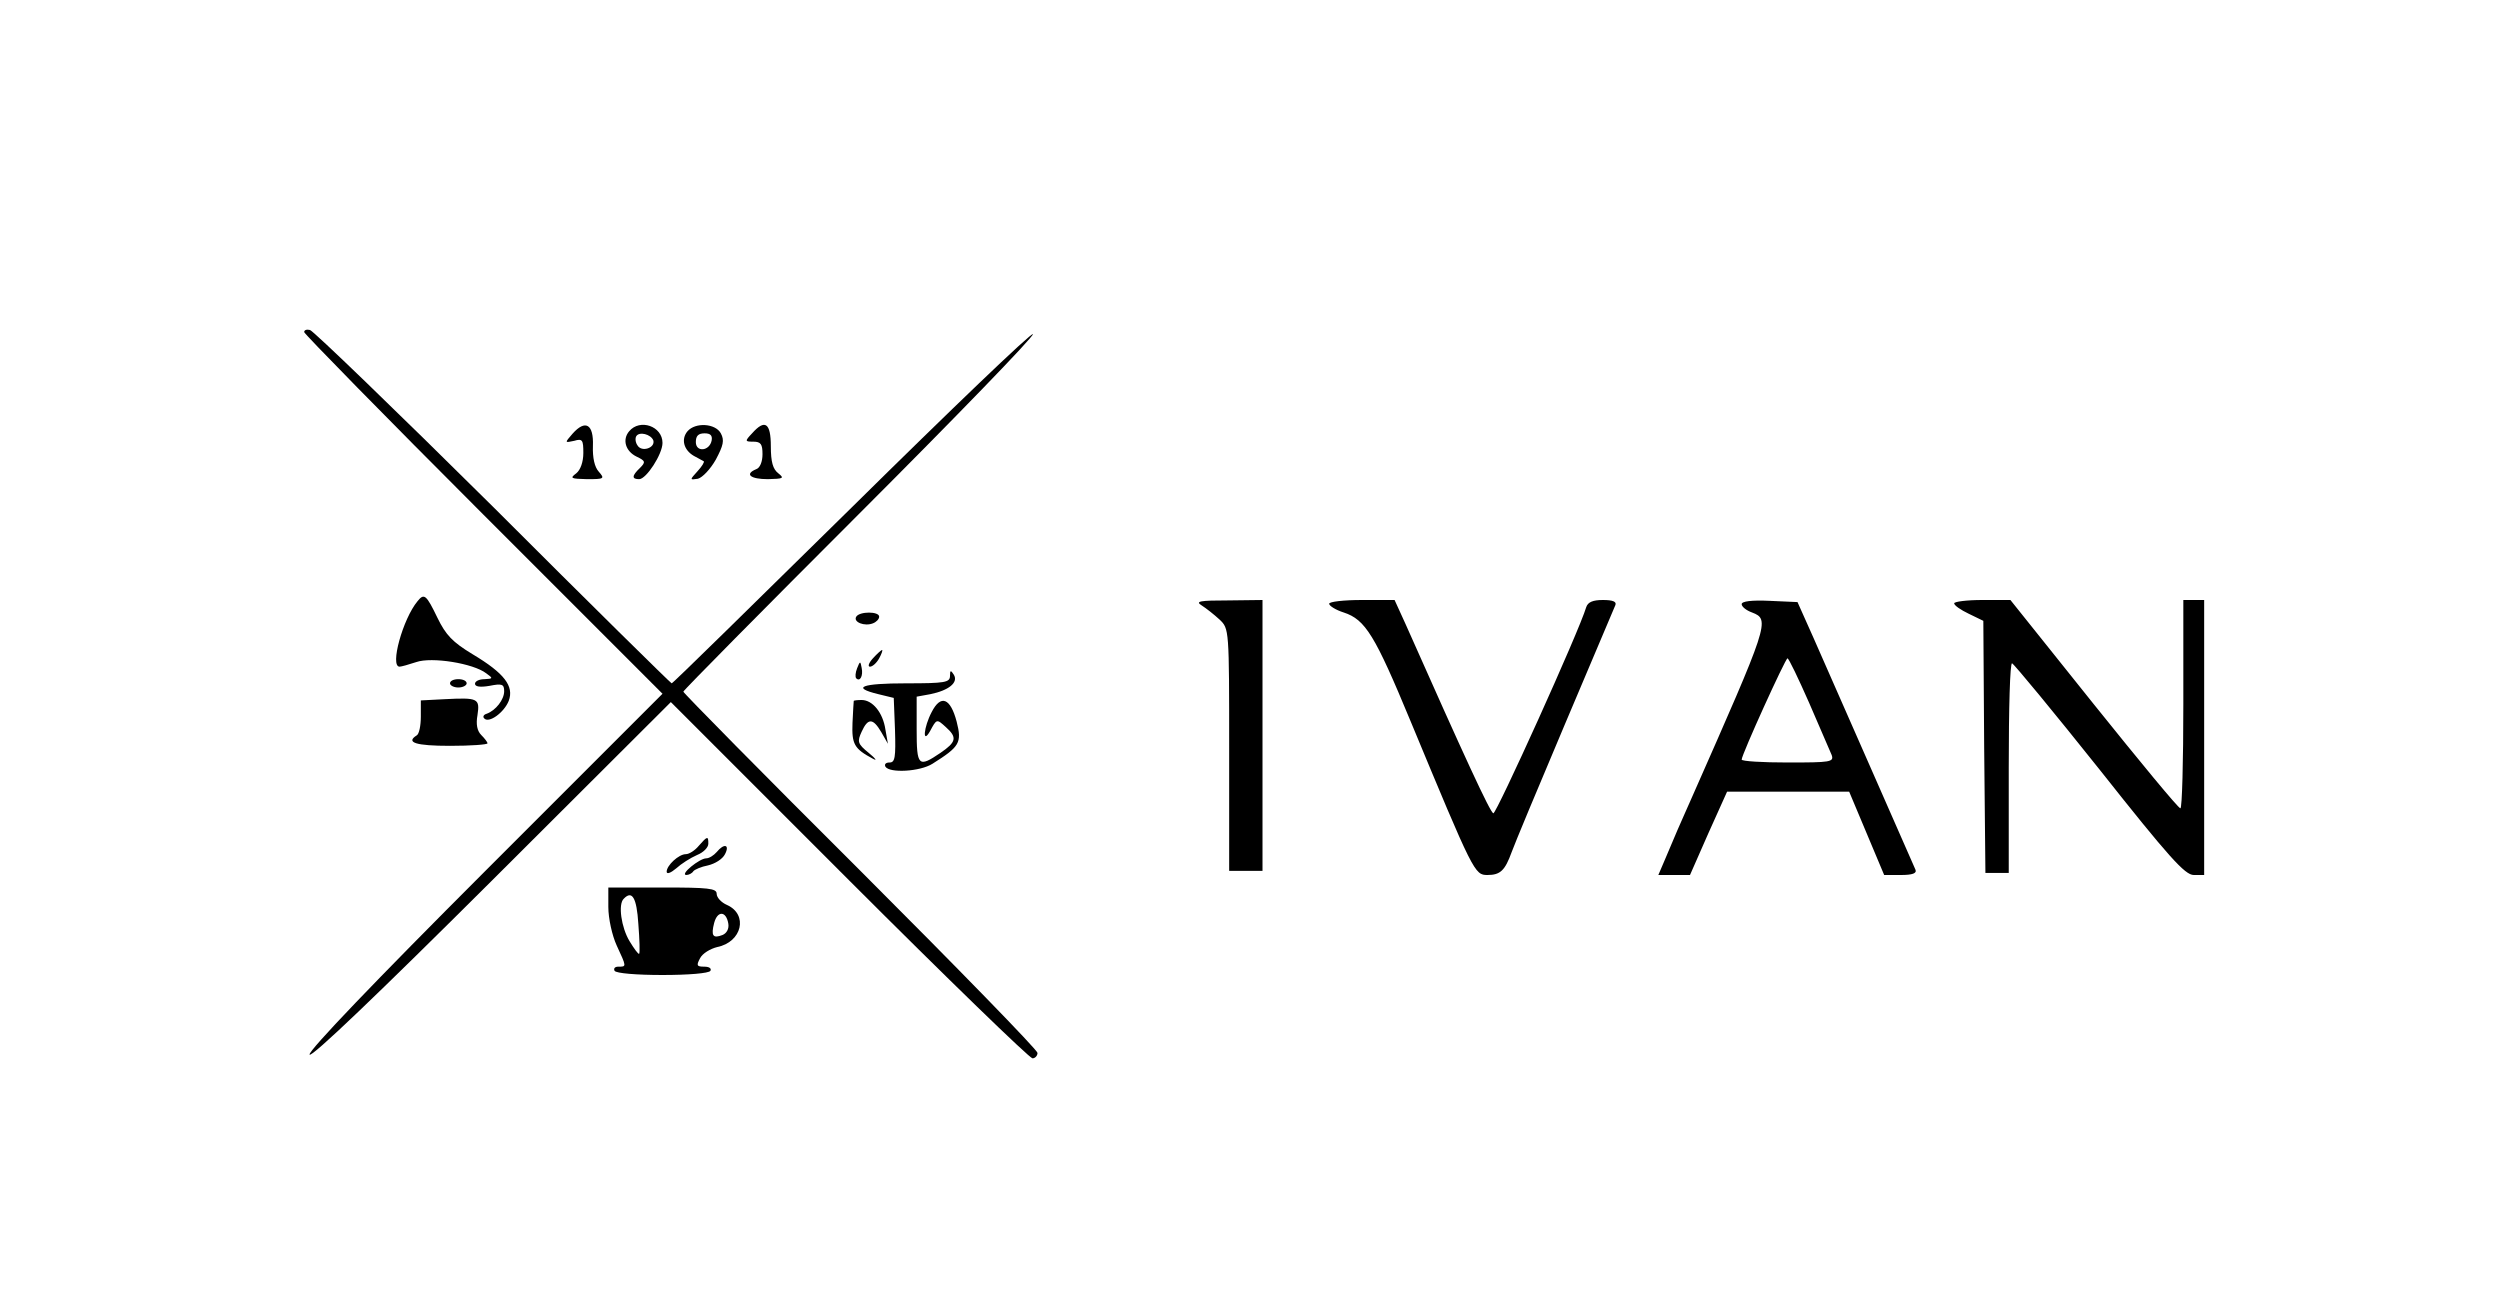 <svg version="1" xmlns="http://www.w3.org/2000/svg" width="800" height="420" viewBox="0 0 600 315"><path d="M73 79.7c0 .4 19.4 20.2 43 43.8l43 43-42.6 42.6c-26.3 26.3-42.5 43.2-42.1 44 .3.9 16.4-14.5 43.6-41.6l43.1-43 42.8 42.8c23.5 23.5 43.3 42.7 44 42.7.6 0 1.2-.6 1.2-1.3 0-.7-19.1-20.3-42.5-43.7-23.4-23.3-42.5-42.7-42.5-43 0-.3 19-19.5 42.1-42.6 23.2-23.2 42-42.6 41.8-43.2-.2-.6-19.7 18.1-43.3 41.4-23.7 23.3-43.1 42.4-43.4 42.4-.2 0-19.5-19-42.8-42.3-23.4-23.2-43.2-42.3-44-42.5-.8-.2-1.4 0-1.4.5z"/><path d="M137.4 104.1c-1.9 2.2-1.9 2.2.4 1.7 2-.6 2.2-.2 2.2 2.9 0 2.2-.7 4.1-1.7 4.9-1.6 1.2-1.3 1.3 2.6 1.4 4.1 0 4.3-.1 2.8-1.8-1-1.1-1.5-3.3-1.4-6.2.2-5.2-1.8-6.4-4.9-2.9zM151 103.5c-1.7 2-.9 4.8 1.8 6.1 2.1 1 2.2 1.3.8 2.7-2 1.9-2 2.7-.2 2.7 1.7 0 5.6-6 5.6-8.7 0-4-5.4-5.9-8-2.8zm5.8 2.2c.5 1.8-2.8 2.9-3.8 1.2-.5-.7-.6-1.7-.3-2.2.7-1.2 3.5-.5 4.1 1zM165 103.5c-1.6 1.9-.9 4.5 1.5 5.9 1.1.6 2.2 1.2 2.4 1.3.2.2-.4 1.2-1.5 2.4-1.9 2.1-1.9 2.1.1 1.8 1.1-.3 3-2.3 4.3-4.6 1.8-3.4 2.1-4.6 1.2-6.3-1.3-2.4-6.1-2.7-8-.5zm5.8 2.2c-.5 2.6-3.8 2.9-3.8.4 0-1.5.6-2.1 2.1-2.1 1.4 0 1.9.5 1.7 1.7zM180.5 104c-1.8 1.9-1.7 2 .3 2 1.8 0 2.2.6 2.2 3 0 1.8-.6 3.3-1.5 3.6-2.9 1.2-1.4 2.4 2.8 2.4 3.7-.1 4-.2 2.5-1.4-1.3-1-1.8-2.7-1.8-6.5 0-5.6-1.4-6.6-4.5-3.1zM100.2 144.3c-3.5 4.2-6.7 15.7-4.3 15.7.4 0 2.2-.5 4-1.1 3.7-1.3 13.7.3 16.8 2.7 1.7 1.2 1.6 1.3-.4 1.4-1.3 0-2.3.5-2.3 1.1 0 .7 1.2.9 3.5.5 3-.6 3.5-.4 3.5 1.3 0 2-2 4.6-4.2 5.4-.7.2-1 .7-.6 1.1 1.1 1.3 4.8-1.4 5.9-4.2 1.3-3.5-1-6.6-8.7-11.2-4.8-2.9-6.4-4.6-8.4-8.7-2.7-5.6-3.2-6-4.8-4zM288.4 145.3c1.1.7 3 2.2 4.3 3.4 2.3 2.2 2.3 2.2 2.3 31.3v29h8v-65l-8.2.1c-6.9 0-8 .2-6.4 1.2zM319 144.9c0 .5 1.6 1.5 3.5 2.1 5.2 1.7 7.5 5.5 16 26 15.2 36.6 15.4 37 18.5 37 3.1 0 4.2-1.1 5.8-5.5.6-1.7 6.3-15.4 12.7-30.5 6.4-15.1 11.9-28.1 12.2-28.8.3-.8-.6-1.2-3-1.2s-3.6.5-4 1.7c-1.7 5.8-21.6 49.7-22.3 49.5-.8-.3-6.8-13.3-21.1-45.5l-2.6-5.7h-7.8c-4.4 0-7.9.4-7.9.9zM418 145c0 .6 1.1 1.5 2.5 2 4.4 1.7 4 2.6-14.5 44.5-1 2.2-2.5 5.7-3.4 7.7-.9 2.1-2.3 5.4-3.1 7.3L398 210h7.6l4.4-10 4.5-10H443.8l4.2 10 4.2 10h4c2.8 0 3.9-.4 3.5-1.3-.7-1.7-20-45.4-24.5-55.7l-3.8-8.5-6.7-.3c-4.3-.2-6.7.1-6.7.8zm16.2 23.7c2.6 6 5 11.6 5.4 12.5.6 1.7-.3 1.8-10.5 1.8-6.1 0-11.1-.3-11.1-.7 0-1.2 10.5-24.3 11-24.3.3 0 2.6 4.8 5.2 10.7zM469 144.8c0 .5 1.6 1.6 3.5 2.5l3.5 1.7.2 30.2.3 30.3h5.6v-25.3c0-14.2.3-25.2.8-25 .5.2 10 11.7 21 25.5 16.7 21.1 20.5 25.3 22.6 25.3h2.5v-66h-5v25c0 13.7-.3 25-.7 25-.5 0-9.8-11.3-20.8-25l-20-25h-6.7c-3.8 0-6.8.4-6.8.8zM205.5 148c-.8 1.3 2 2.4 4 1.6.8-.3 1.5-1 1.5-1.6 0-1.3-4.7-1.3-5.5 0zM209.5 158c-1 1.1-1.3 2-.7 2 .6 0 1.6-.9 2.2-2 .6-1.1.9-2 .7-2-.2 0-1.2.9-2.2 2zM205.7 160.4c-.4 1-.5 2.1-.2 2.4.9.9 1.7-.6 1.3-2.5-.3-1.7-.4-1.7-1.1.1zM228 162.2c0 1.6-1.2 1.8-10.5 1.8-10.8 0-13.3 1-6.7 2.6l3.7.9.3 7.7c.2 6.6 0 7.8-1.3 7.8-.9 0-1.3.4-1 1 1 1.6 8.3 1.2 11.3-.7 6.5-4.1 7.1-5 5.8-10.1-1.5-5.7-3.8-6.6-6-2.3-1.9 3.6-2.3 7.9-.4 4.6 1.6-3 1.6-3 3.8-1 2.8 2.5 2.5 3.6-1.3 6.2-5.3 3.6-5.7 3.2-5.7-5.6v-7.9l3.3-.6c4.4-.9 6.8-2.8 5.6-4.7-.7-1.1-.9-1.1-.9.3z"/><path d="M108 164c0 .5.9 1 2 1s2-.5 2-1c0-.6-.9-1-2-1s-2 .4-2 1zM106.8 167.8l-5.8.3v3.9c0 2.1-.4 4.2-1 4.5-2.7 1.7-.2 2.5 8 2.5 5 0 9-.3 9-.6s-.7-1.2-1.5-2c-1-1-1.3-2.6-.9-4.8.6-4 .1-4.2-7.8-3.8zM204.9 168.2c0 .2-.2 2.5-.3 5.3-.2 5.1.4 6.2 4.9 8.6 1.1.6.7 0-1-1.4-2.7-2.2-2.8-2.7-1.7-5.1 1.5-3.3 2.7-3.3 4.7.1l1.6 2.8-.6-3.4c-.6-4.1-3.1-7.1-5.7-7.1-1 0-1.8.1-1.9.2zM167.7 203c-.9 1.1-2.3 2-3.1 2-1.7 0-4.6 2.7-4.6 4.2 0 .7 1 .3 2.3-.8 1.2-1.1 3.4-2.5 5-3.2 1.5-.6 2.7-1.8 2.7-2.7 0-1.9-.2-1.9-2.3.5zM172 204.5c-.7.8-1.8 1.5-2.5 1.5-1.6 0-6.4 3.9-4.8 4 .6 0 1.4-.4 1.7-.9.3-.4 1.9-1.1 3.5-1.4 1.7-.4 3.5-1.5 4.1-2.7 1.2-2.3-.2-2.7-2-.5zM146 217.7c0 2.7.9 6.8 2 9.2 2.4 5.2 2.4 5.1.4 5.1-.8 0-1.2.4-.9 1 .4.6 5.3 1 11.5 1s11.1-.4 11.5-1c.3-.6-.3-1-1.5-1-1.8 0-1.9-.3-1-2 .6-1.2 2.5-2.3 4.1-2.7 6-1.2 7.5-7.8 2.4-10.1-1.4-.6-2.5-1.8-2.5-2.7 0-1.3-2-1.5-13-1.5h-13v4.7zm7.2 4c.3 3.8.4 7 .2 7.2-.2.2-1.2-1.2-2.3-3-2-3.3-2.8-8.9-1.4-10.2 2-2.1 3.1-.3 3.5 6zm21.6 0c.2 1.2-.4 2.3-1.4 2.7-2.3.9-2.8.2-2-2.9.8-3 2.9-2.9 3.4.2z"/></svg>